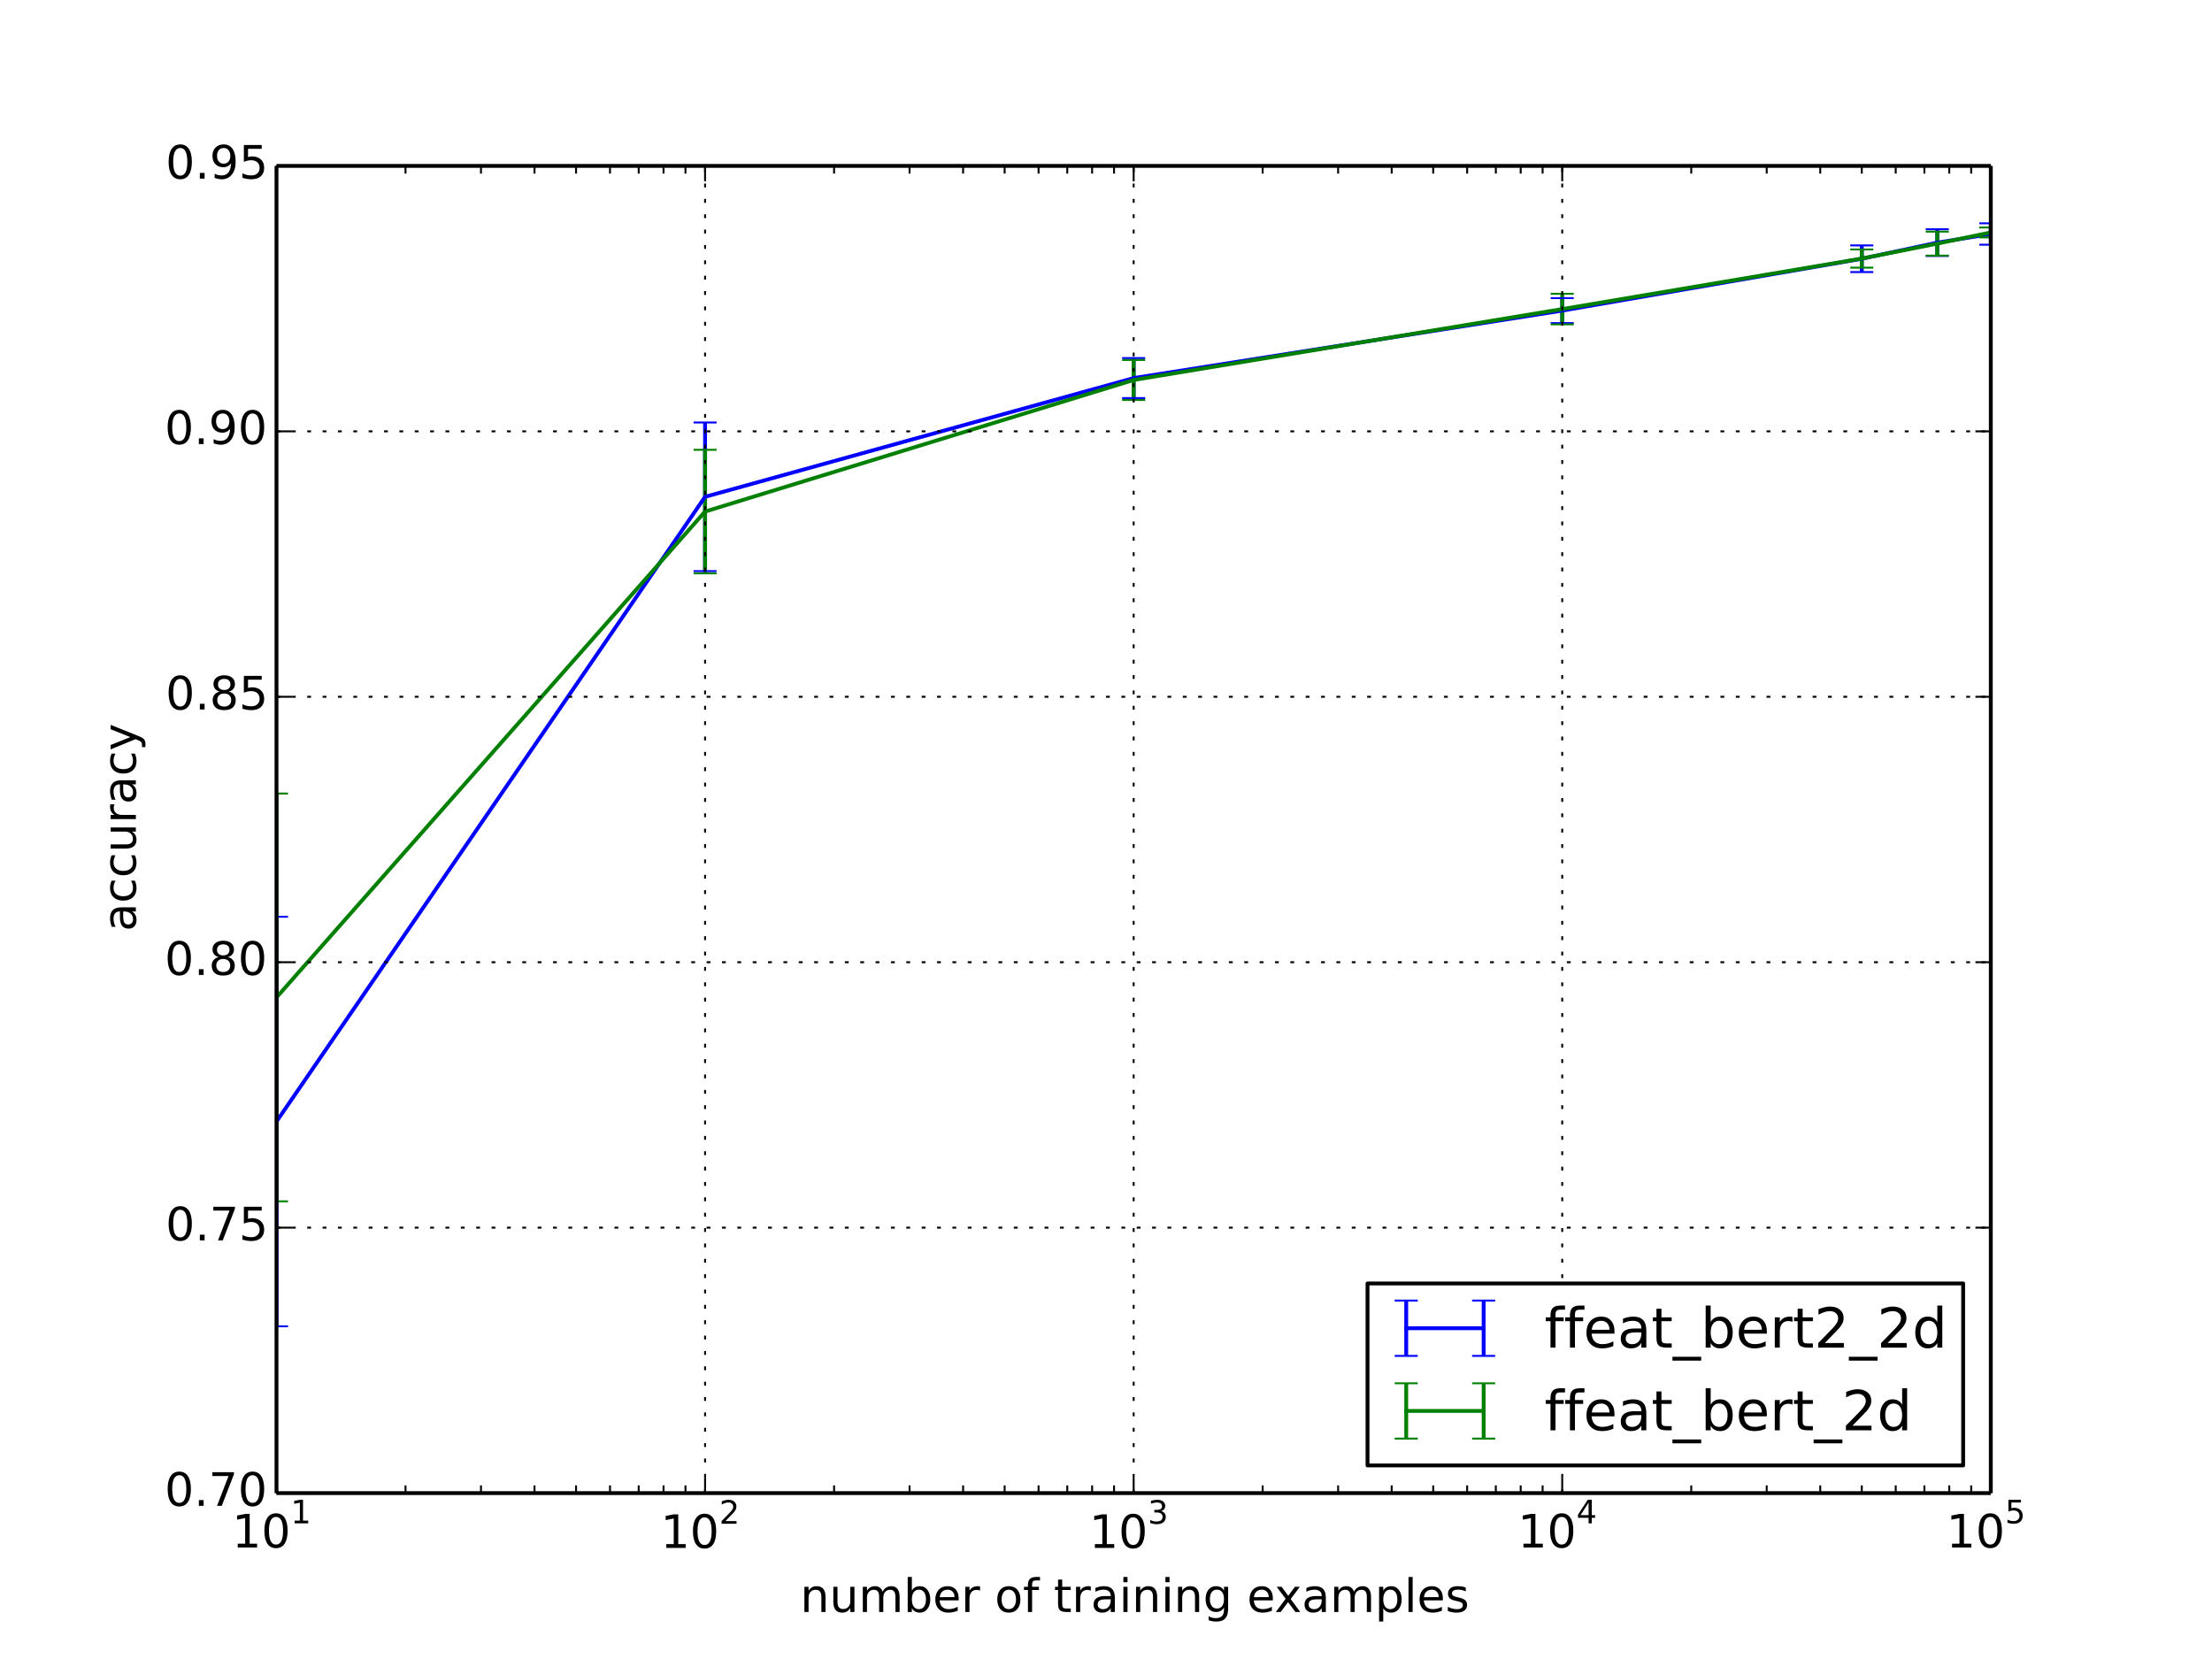 <?xml version="1.0" encoding="utf-8" standalone="no"?>
<!DOCTYPE svg PUBLIC "-//W3C//DTD SVG 1.1//EN"
  "http://www.w3.org/Graphics/SVG/1.1/DTD/svg11.dtd">
<!-- Created with matplotlib (http://matplotlib.org/) -->
<svg height="432pt" version="1.1" viewBox="0 0 576 432" width="576pt" xmlns="http://www.w3.org/2000/svg" xmlns:xlink="http://www.w3.org/1999/xlink">
 <defs>
  <style type="text/css">
*{stroke-linecap:butt;stroke-linejoin:round;}
  </style>
 </defs>
 <g id="figure_1">
  <g id="patch_1">
   <path d="
M0 432
L576 432
L576 0
L0 0
z
" style="fill:#ffffff;"/>
  </g>
  <g id="axes_1">
   <g id="patch_2">
    <path d="
M72 388.8
L518.4 388.8
L518.4 43.2
L72 43.2
z
" style="fill:#ffffff;"/>
   </g>
   <g id="LineCollection_1">
    <defs>
     <path d="
M72 -86.632
L72 -193.276" id="C0_0_c0f59ea61f"/>
     <path d="
M183.6 -283.281
L183.6 -321.988" id="C0_1_15c956162f"/>
     <path d="
M295.2 -328.346
L295.2 -338.756" id="C0_2_02b11dc93c"/>
     <path d="
M406.8 -347.866
L406.8 -354.369" id="C0_3_27cc71a977"/>
     <path d="
M484.805 -361.152
L484.805 -368.099" id="C0_4_c29617ed6f"/>
     <path d="
M504.457 -365.336
L504.457 -372.299" id="C0_5_4ce11a913c"/>
     <path d="
M518.4 -368.282
L518.4 -373.847" id="C0_6_22acf0fb6a"/>
    </defs>
    <g clip-path="url(#p7ff5b81e1d)">
     <use style="fill:none;stroke:#0000ff;" x="0.0" xlink:href="#C0_0_c0f59ea61f" y="432.0"/>
    </g>
    <g clip-path="url(#p7ff5b81e1d)">
     <use style="fill:none;stroke:#0000ff;" x="0.0" xlink:href="#C0_1_15c956162f" y="432.0"/>
    </g>
    <g clip-path="url(#p7ff5b81e1d)">
     <use style="fill:none;stroke:#0000ff;" x="0.0" xlink:href="#C0_2_02b11dc93c" y="432.0"/>
    </g>
    <g clip-path="url(#p7ff5b81e1d)">
     <use style="fill:none;stroke:#0000ff;" x="0.0" xlink:href="#C0_3_27cc71a977" y="432.0"/>
    </g>
    <g clip-path="url(#p7ff5b81e1d)">
     <use style="fill:none;stroke:#0000ff;" x="0.0" xlink:href="#C0_4_c29617ed6f" y="432.0"/>
    </g>
    <g clip-path="url(#p7ff5b81e1d)">
     <use style="fill:none;stroke:#0000ff;" x="0.0" xlink:href="#C0_5_4ce11a913c" y="432.0"/>
    </g>
    <g clip-path="url(#p7ff5b81e1d)">
     <use style="fill:none;stroke:#0000ff;" x="0.0" xlink:href="#C0_6_22acf0fb6a" y="432.0"/>
    </g>
   </g>
   <g id="LineCollection_2">
    <defs>
     <path d="
M72 -119.181
L72 -225.365" id="C1_0_164a192b43"/>
     <path d="
M183.6 -282.712
L183.6 -314.872" id="C1_1_6cf11bd70f"/>
     <path d="
M295.2 -327.845
L295.2 -338.266" id="C1_2_7f1bd195ed"/>
     <path d="
M406.8 -347.536
L406.8 -355.497" id="C1_3_e0acaeb65b"/>
     <path d="
M484.805 -362.307
L484.805 -367.04" id="C1_4_7cf555c352"/>
     <path d="
M504.457 -365.445
L504.457 -371.683" id="C1_5_03563dfd8b"/>
     <path d="
M518.4 -370.183
L518.4 -372.768" id="C1_6_22825366a3"/>
    </defs>
    <g clip-path="url(#p7ff5b81e1d)">
     <use style="fill:none;stroke:#008000;" x="0.0" xlink:href="#C1_0_164a192b43" y="432.0"/>
    </g>
    <g clip-path="url(#p7ff5b81e1d)">
     <use style="fill:none;stroke:#008000;" x="0.0" xlink:href="#C1_1_6cf11bd70f" y="432.0"/>
    </g>
    <g clip-path="url(#p7ff5b81e1d)">
     <use style="fill:none;stroke:#008000;" x="0.0" xlink:href="#C1_2_7f1bd195ed" y="432.0"/>
    </g>
    <g clip-path="url(#p7ff5b81e1d)">
     <use style="fill:none;stroke:#008000;" x="0.0" xlink:href="#C1_3_e0acaeb65b" y="432.0"/>
    </g>
    <g clip-path="url(#p7ff5b81e1d)">
     <use style="fill:none;stroke:#008000;" x="0.0" xlink:href="#C1_4_7cf555c352" y="432.0"/>
    </g>
    <g clip-path="url(#p7ff5b81e1d)">
     <use style="fill:none;stroke:#008000;" x="0.0" xlink:href="#C1_5_03563dfd8b" y="432.0"/>
    </g>
    <g clip-path="url(#p7ff5b81e1d)">
     <use style="fill:none;stroke:#008000;" x="0.0" xlink:href="#C1_6_22825366a3" y="432.0"/>
    </g>
   </g>
   <g id="line2d_1">
    <defs>
     <path d="
M3 1.83697e-16
L-3 -1.83697e-16" id="mdde457ef1d" style="stroke:#0000ff;stroke-width:0.5;"/>
    </defs>
    <g clip-path="url(#p7ff5b81e1d)">
     <use style="fill:#0000ff;stroke:#0000ff;stroke-width:0.5;" x="72.0" xlink:href="#mdde457ef1d" y="345.368"/>
     <use style="fill:#0000ff;stroke:#0000ff;stroke-width:0.5;" x="183.6" xlink:href="#mdde457ef1d" y="148.719"/>
     <use style="fill:#0000ff;stroke:#0000ff;stroke-width:0.5;" x="295.2" xlink:href="#mdde457ef1d" y="103.654"/>
     <use style="fill:#0000ff;stroke:#0000ff;stroke-width:0.5;" x="406.8" xlink:href="#mdde457ef1d" y="84.134"/>
     <use style="fill:#0000ff;stroke:#0000ff;stroke-width:0.5;" x="484.805" xlink:href="#mdde457ef1d" y="70.848"/>
     <use style="fill:#0000ff;stroke:#0000ff;stroke-width:0.5;" x="504.457" xlink:href="#mdde457ef1d" y="66.664"/>
     <use style="fill:#0000ff;stroke:#0000ff;stroke-width:0.5;" x="518.4" xlink:href="#mdde457ef1d" y="63.718"/>
    </g>
   </g>
   <g id="line2d_2">
    <g clip-path="url(#p7ff5b81e1d)">
     <use style="fill:#0000ff;stroke:#0000ff;stroke-width:0.5;" x="72.0" xlink:href="#mdde457ef1d" y="238.724"/>
     <use style="fill:#0000ff;stroke:#0000ff;stroke-width:0.5;" x="183.6" xlink:href="#mdde457ef1d" y="110.012"/>
     <use style="fill:#0000ff;stroke:#0000ff;stroke-width:0.5;" x="295.2" xlink:href="#mdde457ef1d" y="93.244"/>
     <use style="fill:#0000ff;stroke:#0000ff;stroke-width:0.5;" x="406.8" xlink:href="#mdde457ef1d" y="77.631"/>
     <use style="fill:#0000ff;stroke:#0000ff;stroke-width:0.5;" x="484.805" xlink:href="#mdde457ef1d" y="63.901"/>
     <use style="fill:#0000ff;stroke:#0000ff;stroke-width:0.5;" x="504.457" xlink:href="#mdde457ef1d" y="59.701"/>
     <use style="fill:#0000ff;stroke:#0000ff;stroke-width:0.5;" x="518.4" xlink:href="#mdde457ef1d" y="58.153"/>
    </g>
   </g>
   <g id="line2d_3">
    <path clip-path="url(#p7ff5b81e1d)" d="
M72 292.046
L183.6 129.366
L295.2 98.449
L406.8 80.882
L484.805 67.375
L504.457 63.182
L518.4 60.935" style="fill:none;stroke:#0000ff;stroke-linecap:square;"/>
   </g>
   <g id="line2d_4">
    <defs>
     <path d="
M3 1.83697e-16
L-3 -1.83697e-16" id="m1ef3793437" style="stroke:#008000;stroke-width:0.5;"/>
    </defs>
    <g clip-path="url(#p7ff5b81e1d)">
     <use style="fill:#008000;stroke:#008000;stroke-width:0.5;" x="72.0" xlink:href="#m1ef3793437" y="312.819"/>
     <use style="fill:#008000;stroke:#008000;stroke-width:0.5;" x="183.6" xlink:href="#m1ef3793437" y="149.288"/>
     <use style="fill:#008000;stroke:#008000;stroke-width:0.5;" x="295.2" xlink:href="#m1ef3793437" y="104.155"/>
     <use style="fill:#008000;stroke:#008000;stroke-width:0.5;" x="406.8" xlink:href="#m1ef3793437" y="84.464"/>
     <use style="fill:#008000;stroke:#008000;stroke-width:0.5;" x="484.805" xlink:href="#m1ef3793437" y="69.693"/>
     <use style="fill:#008000;stroke:#008000;stroke-width:0.5;" x="504.457" xlink:href="#m1ef3793437" y="66.555"/>
     <use style="fill:#008000;stroke:#008000;stroke-width:0.5;" x="518.4" xlink:href="#m1ef3793437" y="61.817"/>
    </g>
   </g>
   <g id="line2d_5">
    <g clip-path="url(#p7ff5b81e1d)">
     <use style="fill:#008000;stroke:#008000;stroke-width:0.5;" x="72.0" xlink:href="#m1ef3793437" y="206.635"/>
     <use style="fill:#008000;stroke:#008000;stroke-width:0.5;" x="183.6" xlink:href="#m1ef3793437" y="117.128"/>
     <use style="fill:#008000;stroke:#008000;stroke-width:0.5;" x="295.2" xlink:href="#m1ef3793437" y="93.734"/>
     <use style="fill:#008000;stroke:#008000;stroke-width:0.5;" x="406.8" xlink:href="#m1ef3793437" y="76.503"/>
     <use style="fill:#008000;stroke:#008000;stroke-width:0.5;" x="484.805" xlink:href="#m1ef3793437" y="64.96"/>
     <use style="fill:#008000;stroke:#008000;stroke-width:0.5;" x="504.457" xlink:href="#m1ef3793437" y="60.317"/>
     <use style="fill:#008000;stroke:#008000;stroke-width:0.5;" x="518.4" xlink:href="#m1ef3793437" y="59.232"/>
    </g>
   </g>
   <g id="line2d_6">
    <path clip-path="url(#p7ff5b81e1d)" d="
M72 259.727
L183.6 133.208
L295.2 98.945
L406.8 80.484
L484.805 67.326
L504.457 63.436
L518.4 60.525" style="fill:none;stroke:#008000;stroke-linecap:square;"/>
   </g>
   <g id="matplotlib.axis_1">
    <g id="xtick_1">
     <g id="line2d_7">
      <path clip-path="url(#p7ff5b81e1d)" d="
M72 388.8
L72 43.2" style="fill:none;stroke:#000000;stroke-dasharray:1,3;stroke-dashoffset:0.0;stroke-width:0.5;"/>
     </g>
     <g id="line2d_8">
      <defs>
       <path d="
M0 0
L0 -4" id="m93b0483c22" style="stroke:#000000;stroke-width:0.5;"/>
      </defs>
      <g>
       <use style="stroke:#000000;stroke-width:0.5;" x="72.0" xlink:href="#m93b0483c22" y="388.8"/>
      </g>
     </g>
     <g id="line2d_9">
      <defs>
       <path d="
M0 0
L0 4" id="m741efc42ff" style="stroke:#000000;stroke-width:0.5;"/>
      </defs>
      <g>
       <use style="stroke:#000000;stroke-width:0.5;" x="72.0" xlink:href="#m741efc42ff" y="43.2"/>
      </g>
     </g>
     <g id="text_1">
      <!-- $\mathdefault{10^{1}}$ -->
      <defs>
       <path d="
M31.781 66.406
Q24.172 66.406 20.328 58.906
Q16.5 51.422 16.5 36.375
Q16.5 21.391 20.328 13.891
Q24.172 6.391 31.781 6.391
Q39.453 6.391 43.281 13.891
Q47.125 21.391 47.125 36.375
Q47.125 51.422 43.281 58.906
Q39.453 66.406 31.781 66.406
M31.781 74.219
Q44.047 74.219 50.516 64.516
Q56.984 54.828 56.984 36.375
Q56.984 17.969 50.516 8.266
Q44.047 -1.422 31.781 -1.422
Q19.531 -1.422 13.062 8.266
Q6.594 17.969 6.594 36.375
Q6.594 54.828 13.062 64.516
Q19.531 74.219 31.781 74.219" id="BitstreamVeraSans-Roman-30"/>
       <path d="
M12.406 8.297
L28.516 8.297
L28.516 63.922
L10.984 60.406
L10.984 69.391
L28.422 72.906
L38.281 72.906
L38.281 8.297
L54.391 8.297
L54.391 0
L12.406 0
z
" id="BitstreamVeraSans-Roman-31"/>
      </defs>
      <g transform="translate(60.42 403.024)scale(0.12 -0.12)">
       <use transform="translate(0.0 0.466)" xlink:href="#BitstreamVeraSans-Roman-31"/>
       <use transform="translate(63.623 0.466)" xlink:href="#BitstreamVeraSans-Roman-30"/>
       <use transform="translate(127.246 52.966)scale(0.7)" xlink:href="#BitstreamVeraSans-Roman-31"/>
      </g>
     </g>
    </g>
    <g id="xtick_2">
     <g id="line2d_10">
      <path clip-path="url(#p7ff5b81e1d)" d="
M183.6 388.8
L183.6 43.2" style="fill:none;stroke:#000000;stroke-dasharray:1,3;stroke-dashoffset:0.0;stroke-width:0.5;"/>
     </g>
     <g id="line2d_11">
      <g>
       <use style="stroke:#000000;stroke-width:0.5;" x="183.6" xlink:href="#m93b0483c22" y="388.8"/>
      </g>
     </g>
     <g id="line2d_12">
      <g>
       <use style="stroke:#000000;stroke-width:0.5;" x="183.6" xlink:href="#m741efc42ff" y="43.2"/>
      </g>
     </g>
     <g id="text_2">
      <!-- $\mathdefault{10^{2}}$ -->
      <defs>
       <path d="
M19.188 8.297
L53.609 8.297
L53.609 0
L7.328 0
L7.328 8.297
Q12.938 14.109 22.625 23.891
Q32.328 33.688 34.812 36.531
Q39.547 41.844 41.422 45.531
Q43.312 49.219 43.312 52.781
Q43.312 58.594 39.234 62.25
Q35.156 65.922 28.609 65.922
Q23.969 65.922 18.812 64.312
Q13.672 62.703 7.812 59.422
L7.812 69.391
Q13.766 71.781 18.938 73
Q24.125 74.219 28.422 74.219
Q39.75 74.219 46.484 68.547
Q53.219 62.891 53.219 53.422
Q53.219 48.922 51.531 44.891
Q49.859 40.875 45.406 35.406
Q44.188 33.984 37.641 27.219
Q31.109 20.453 19.188 8.297" id="BitstreamVeraSans-Roman-32"/>
      </defs>
      <g transform="translate(172.02 403.144)scale(0.12 -0.12)">
       <use transform="translate(0.0 0.547)" xlink:href="#BitstreamVeraSans-Roman-31"/>
       <use transform="translate(63.623 0.547)" xlink:href="#BitstreamVeraSans-Roman-30"/>
       <use transform="translate(127.246 53.047)scale(0.7)" xlink:href="#BitstreamVeraSans-Roman-32"/>
      </g>
     </g>
    </g>
    <g id="xtick_3">
     <g id="line2d_13">
      <path clip-path="url(#p7ff5b81e1d)" d="
M295.2 388.8
L295.2 43.2" style="fill:none;stroke:#000000;stroke-dasharray:1,3;stroke-dashoffset:0.0;stroke-width:0.5;"/>
     </g>
     <g id="line2d_14">
      <g>
       <use style="stroke:#000000;stroke-width:0.5;" x="295.2" xlink:href="#m93b0483c22" y="388.8"/>
      </g>
     </g>
     <g id="line2d_15">
      <g>
       <use style="stroke:#000000;stroke-width:0.5;" x="295.2" xlink:href="#m741efc42ff" y="43.2"/>
      </g>
     </g>
     <g id="text_3">
      <!-- $\mathdefault{10^{3}}$ -->
      <defs>
       <path d="
M40.578 39.312
Q47.656 37.797 51.625 33
Q55.609 28.219 55.609 21.188
Q55.609 10.406 48.188 4.484
Q40.766 -1.422 27.094 -1.422
Q22.516 -1.422 17.656 -0.516
Q12.797 0.391 7.625 2.203
L7.625 11.719
Q11.719 9.328 16.594 8.109
Q21.484 6.891 26.812 6.891
Q36.078 6.891 40.938 10.547
Q45.797 14.203 45.797 21.188
Q45.797 27.641 41.281 31.266
Q36.766 34.906 28.719 34.906
L20.219 34.906
L20.219 43.016
L29.109 43.016
Q36.375 43.016 40.234 45.922
Q44.094 48.828 44.094 54.297
Q44.094 59.906 40.109 62.906
Q36.141 65.922 28.719 65.922
Q24.656 65.922 20.016 65.031
Q15.375 64.156 9.812 62.312
L9.812 71.094
Q15.438 72.656 20.344 73.438
Q25.25 74.219 29.594 74.219
Q40.828 74.219 47.359 69.109
Q53.906 64.016 53.906 55.328
Q53.906 49.266 50.438 45.094
Q46.969 40.922 40.578 39.312" id="BitstreamVeraSans-Roman-33"/>
      </defs>
      <g transform="translate(283.62 403.144)scale(0.12 -0.12)">
       <use transform="translate(0.0 0.547)" xlink:href="#BitstreamVeraSans-Roman-31"/>
       <use transform="translate(63.623 0.547)" xlink:href="#BitstreamVeraSans-Roman-30"/>
       <use transform="translate(127.246 53.047)scale(0.7)" xlink:href="#BitstreamVeraSans-Roman-33"/>
      </g>
     </g>
    </g>
    <g id="xtick_4">
     <g id="line2d_16">
      <path clip-path="url(#p7ff5b81e1d)" d="
M406.8 388.8
L406.8 43.2" style="fill:none;stroke:#000000;stroke-dasharray:1,3;stroke-dashoffset:0.0;stroke-width:0.5;"/>
     </g>
     <g id="line2d_17">
      <g>
       <use style="stroke:#000000;stroke-width:0.5;" x="406.8" xlink:href="#m93b0483c22" y="388.8"/>
      </g>
     </g>
     <g id="line2d_18">
      <g>
       <use style="stroke:#000000;stroke-width:0.5;" x="406.8" xlink:href="#m741efc42ff" y="43.2"/>
      </g>
     </g>
     <g id="text_4">
      <!-- $\mathdefault{10^{4}}$ -->
      <defs>
       <path d="
M37.797 64.312
L12.891 25.391
L37.797 25.391
z

M35.203 72.906
L47.609 72.906
L47.609 25.391
L58.016 25.391
L58.016 17.188
L47.609 17.188
L47.609 0
L37.797 0
L37.797 17.188
L4.891 17.188
L4.891 26.703
z
" id="BitstreamVeraSans-Roman-34"/>
      </defs>
      <g transform="translate(395.22 403.024)scale(0.12 -0.12)">
       <use transform="translate(0.0 0.466)" xlink:href="#BitstreamVeraSans-Roman-31"/>
       <use transform="translate(63.623 0.466)" xlink:href="#BitstreamVeraSans-Roman-30"/>
       <use transform="translate(127.246 52.966)scale(0.7)" xlink:href="#BitstreamVeraSans-Roman-34"/>
      </g>
     </g>
    </g>
    <g id="xtick_5">
     <g id="line2d_19">
      <path clip-path="url(#p7ff5b81e1d)" d="
M518.4 388.8
L518.4 43.2" style="fill:none;stroke:#000000;stroke-dasharray:1,3;stroke-dashoffset:0.0;stroke-width:0.5;"/>
     </g>
     <g id="line2d_20">
      <g>
       <use style="stroke:#000000;stroke-width:0.5;" x="518.4" xlink:href="#m93b0483c22" y="388.8"/>
      </g>
     </g>
     <g id="line2d_21">
      <g>
       <use style="stroke:#000000;stroke-width:0.5;" x="518.4" xlink:href="#m741efc42ff" y="43.2"/>
      </g>
     </g>
     <g id="text_5">
      <!-- $\mathdefault{10^{5}}$ -->
      <defs>
       <path d="
M10.797 72.906
L49.516 72.906
L49.516 64.594
L19.828 64.594
L19.828 46.734
Q21.969 47.469 24.109 47.828
Q26.266 48.188 28.422 48.188
Q40.625 48.188 47.75 41.5
Q54.891 34.812 54.891 23.391
Q54.891 11.625 47.562 5.094
Q40.234 -1.422 26.906 -1.422
Q22.312 -1.422 17.547 -0.641
Q12.797 0.141 7.719 1.703
L7.719 11.625
Q12.109 9.234 16.797 8.062
Q21.484 6.891 26.703 6.891
Q35.156 6.891 40.078 11.328
Q45.016 15.766 45.016 23.391
Q45.016 31 40.078 35.438
Q35.156 39.891 26.703 39.891
Q22.75 39.891 18.812 39.016
Q14.891 38.141 10.797 36.281
z
" id="BitstreamVeraSans-Roman-35"/>
      </defs>
      <g transform="translate(506.82 403.024)scale(0.12 -0.12)">
       <use transform="translate(0.0 0.466)" xlink:href="#BitstreamVeraSans-Roman-31"/>
       <use transform="translate(63.623 0.466)" xlink:href="#BitstreamVeraSans-Roman-30"/>
       <use transform="translate(127.246 52.966)scale(0.7)" xlink:href="#BitstreamVeraSans-Roman-35"/>
      </g>
     </g>
    </g>
    <g id="xtick_6">
     <g id="line2d_22">
      <defs>
       <path d="
M0 0
L0 -2" id="m177f7580d0" style="stroke:#000000;stroke-width:0.5;"/>
      </defs>
      <g>
       <use style="stroke:#000000;stroke-width:0.5;" x="105.595" xlink:href="#m177f7580d0" y="388.8"/>
      </g>
     </g>
     <g id="line2d_23">
      <defs>
       <path d="
M0 0
L0 2" id="m5284c7e2a0" style="stroke:#000000;stroke-width:0.5;"/>
      </defs>
      <g>
       <use style="stroke:#000000;stroke-width:0.5;" x="105.595" xlink:href="#m5284c7e2a0" y="43.2"/>
      </g>
     </g>
    </g>
    <g id="xtick_7">
     <g id="line2d_24">
      <g>
       <use style="stroke:#000000;stroke-width:0.5;" x="125.247" xlink:href="#m177f7580d0" y="388.8"/>
      </g>
     </g>
     <g id="line2d_25">
      <g>
       <use style="stroke:#000000;stroke-width:0.5;" x="125.247" xlink:href="#m5284c7e2a0" y="43.2"/>
      </g>
     </g>
    </g>
    <g id="xtick_8">
     <g id="line2d_26">
      <g>
       <use style="stroke:#000000;stroke-width:0.5;" x="139.19" xlink:href="#m177f7580d0" y="388.8"/>
      </g>
     </g>
     <g id="line2d_27">
      <g>
       <use style="stroke:#000000;stroke-width:0.5;" x="139.19" xlink:href="#m5284c7e2a0" y="43.2"/>
      </g>
     </g>
    </g>
    <g id="xtick_9">
     <g id="line2d_28">
      <g>
       <use style="stroke:#000000;stroke-width:0.5;" x="150.005" xlink:href="#m177f7580d0" y="388.8"/>
      </g>
     </g>
     <g id="line2d_29">
      <g>
       <use style="stroke:#000000;stroke-width:0.5;" x="150.005" xlink:href="#m5284c7e2a0" y="43.2"/>
      </g>
     </g>
    </g>
    <g id="xtick_10">
     <g id="line2d_30">
      <g>
       <use style="stroke:#000000;stroke-width:0.5;" x="158.842" xlink:href="#m177f7580d0" y="388.8"/>
      </g>
     </g>
     <g id="line2d_31">
      <g>
       <use style="stroke:#000000;stroke-width:0.5;" x="158.842" xlink:href="#m5284c7e2a0" y="43.2"/>
      </g>
     </g>
    </g>
    <g id="xtick_11">
     <g id="line2d_32">
      <g>
       <use style="stroke:#000000;stroke-width:0.5;" x="166.313" xlink:href="#m177f7580d0" y="388.8"/>
      </g>
     </g>
     <g id="line2d_33">
      <g>
       <use style="stroke:#000000;stroke-width:0.5;" x="166.313" xlink:href="#m5284c7e2a0" y="43.2"/>
      </g>
     </g>
    </g>
    <g id="xtick_12">
     <g id="line2d_34">
      <g>
       <use style="stroke:#000000;stroke-width:0.5;" x="172.785" xlink:href="#m177f7580d0" y="388.8"/>
      </g>
     </g>
     <g id="line2d_35">
      <g>
       <use style="stroke:#000000;stroke-width:0.5;" x="172.785" xlink:href="#m5284c7e2a0" y="43.2"/>
      </g>
     </g>
    </g>
    <g id="xtick_13">
     <g id="line2d_36">
      <g>
       <use style="stroke:#000000;stroke-width:0.5;" x="178.493" xlink:href="#m177f7580d0" y="388.8"/>
      </g>
     </g>
     <g id="line2d_37">
      <g>
       <use style="stroke:#000000;stroke-width:0.5;" x="178.493" xlink:href="#m5284c7e2a0" y="43.2"/>
      </g>
     </g>
    </g>
    <g id="xtick_14">
     <g id="line2d_38">
      <g>
       <use style="stroke:#000000;stroke-width:0.5;" x="217.195" xlink:href="#m177f7580d0" y="388.8"/>
      </g>
     </g>
     <g id="line2d_39">
      <g>
       <use style="stroke:#000000;stroke-width:0.5;" x="217.195" xlink:href="#m5284c7e2a0" y="43.2"/>
      </g>
     </g>
    </g>
    <g id="xtick_15">
     <g id="line2d_40">
      <g>
       <use style="stroke:#000000;stroke-width:0.5;" x="236.847" xlink:href="#m177f7580d0" y="388.8"/>
      </g>
     </g>
     <g id="line2d_41">
      <g>
       <use style="stroke:#000000;stroke-width:0.5;" x="236.847" xlink:href="#m5284c7e2a0" y="43.2"/>
      </g>
     </g>
    </g>
    <g id="xtick_16">
     <g id="line2d_42">
      <g>
       <use style="stroke:#000000;stroke-width:0.5;" x="250.79" xlink:href="#m177f7580d0" y="388.8"/>
      </g>
     </g>
     <g id="line2d_43">
      <g>
       <use style="stroke:#000000;stroke-width:0.5;" x="250.79" xlink:href="#m5284c7e2a0" y="43.2"/>
      </g>
     </g>
    </g>
    <g id="xtick_17">
     <g id="line2d_44">
      <g>
       <use style="stroke:#000000;stroke-width:0.5;" x="261.605" xlink:href="#m177f7580d0" y="388.8"/>
      </g>
     </g>
     <g id="line2d_45">
      <g>
       <use style="stroke:#000000;stroke-width:0.5;" x="261.605" xlink:href="#m5284c7e2a0" y="43.2"/>
      </g>
     </g>
    </g>
    <g id="xtick_18">
     <g id="line2d_46">
      <g>
       <use style="stroke:#000000;stroke-width:0.5;" x="270.442" xlink:href="#m177f7580d0" y="388.8"/>
      </g>
     </g>
     <g id="line2d_47">
      <g>
       <use style="stroke:#000000;stroke-width:0.5;" x="270.442" xlink:href="#m5284c7e2a0" y="43.2"/>
      </g>
     </g>
    </g>
    <g id="xtick_19">
     <g id="line2d_48">
      <g>
       <use style="stroke:#000000;stroke-width:0.5;" x="277.913" xlink:href="#m177f7580d0" y="388.8"/>
      </g>
     </g>
     <g id="line2d_49">
      <g>
       <use style="stroke:#000000;stroke-width:0.5;" x="277.913" xlink:href="#m5284c7e2a0" y="43.2"/>
      </g>
     </g>
    </g>
    <g id="xtick_20">
     <g id="line2d_50">
      <g>
       <use style="stroke:#000000;stroke-width:0.5;" x="284.385" xlink:href="#m177f7580d0" y="388.8"/>
      </g>
     </g>
     <g id="line2d_51">
      <g>
       <use style="stroke:#000000;stroke-width:0.5;" x="284.385" xlink:href="#m5284c7e2a0" y="43.2"/>
      </g>
     </g>
    </g>
    <g id="xtick_21">
     <g id="line2d_52">
      <g>
       <use style="stroke:#000000;stroke-width:0.5;" x="290.093" xlink:href="#m177f7580d0" y="388.8"/>
      </g>
     </g>
     <g id="line2d_53">
      <g>
       <use style="stroke:#000000;stroke-width:0.5;" x="290.093" xlink:href="#m5284c7e2a0" y="43.2"/>
      </g>
     </g>
    </g>
    <g id="xtick_22">
     <g id="line2d_54">
      <g>
       <use style="stroke:#000000;stroke-width:0.5;" x="328.795" xlink:href="#m177f7580d0" y="388.8"/>
      </g>
     </g>
     <g id="line2d_55">
      <g>
       <use style="stroke:#000000;stroke-width:0.5;" x="328.795" xlink:href="#m5284c7e2a0" y="43.2"/>
      </g>
     </g>
    </g>
    <g id="xtick_23">
     <g id="line2d_56">
      <g>
       <use style="stroke:#000000;stroke-width:0.5;" x="348.447" xlink:href="#m177f7580d0" y="388.8"/>
      </g>
     </g>
     <g id="line2d_57">
      <g>
       <use style="stroke:#000000;stroke-width:0.5;" x="348.447" xlink:href="#m5284c7e2a0" y="43.2"/>
      </g>
     </g>
    </g>
    <g id="xtick_24">
     <g id="line2d_58">
      <g>
       <use style="stroke:#000000;stroke-width:0.5;" x="362.39" xlink:href="#m177f7580d0" y="388.8"/>
      </g>
     </g>
     <g id="line2d_59">
      <g>
       <use style="stroke:#000000;stroke-width:0.5;" x="362.39" xlink:href="#m5284c7e2a0" y="43.2"/>
      </g>
     </g>
    </g>
    <g id="xtick_25">
     <g id="line2d_60">
      <g>
       <use style="stroke:#000000;stroke-width:0.5;" x="373.205" xlink:href="#m177f7580d0" y="388.8"/>
      </g>
     </g>
     <g id="line2d_61">
      <g>
       <use style="stroke:#000000;stroke-width:0.5;" x="373.205" xlink:href="#m5284c7e2a0" y="43.2"/>
      </g>
     </g>
    </g>
    <g id="xtick_26">
     <g id="line2d_62">
      <g>
       <use style="stroke:#000000;stroke-width:0.5;" x="382.042" xlink:href="#m177f7580d0" y="388.8"/>
      </g>
     </g>
     <g id="line2d_63">
      <g>
       <use style="stroke:#000000;stroke-width:0.5;" x="382.042" xlink:href="#m5284c7e2a0" y="43.2"/>
      </g>
     </g>
    </g>
    <g id="xtick_27">
     <g id="line2d_64">
      <g>
       <use style="stroke:#000000;stroke-width:0.5;" x="389.513" xlink:href="#m177f7580d0" y="388.8"/>
      </g>
     </g>
     <g id="line2d_65">
      <g>
       <use style="stroke:#000000;stroke-width:0.5;" x="389.513" xlink:href="#m5284c7e2a0" y="43.2"/>
      </g>
     </g>
    </g>
    <g id="xtick_28">
     <g id="line2d_66">
      <g>
       <use style="stroke:#000000;stroke-width:0.5;" x="395.985" xlink:href="#m177f7580d0" y="388.8"/>
      </g>
     </g>
     <g id="line2d_67">
      <g>
       <use style="stroke:#000000;stroke-width:0.5;" x="395.985" xlink:href="#m5284c7e2a0" y="43.2"/>
      </g>
     </g>
    </g>
    <g id="xtick_29">
     <g id="line2d_68">
      <g>
       <use style="stroke:#000000;stroke-width:0.5;" x="401.693" xlink:href="#m177f7580d0" y="388.8"/>
      </g>
     </g>
     <g id="line2d_69">
      <g>
       <use style="stroke:#000000;stroke-width:0.5;" x="401.693" xlink:href="#m5284c7e2a0" y="43.2"/>
      </g>
     </g>
    </g>
    <g id="xtick_30">
     <g id="line2d_70">
      <g>
       <use style="stroke:#000000;stroke-width:0.5;" x="440.395" xlink:href="#m177f7580d0" y="388.8"/>
      </g>
     </g>
     <g id="line2d_71">
      <g>
       <use style="stroke:#000000;stroke-width:0.5;" x="440.395" xlink:href="#m5284c7e2a0" y="43.2"/>
      </g>
     </g>
    </g>
    <g id="xtick_31">
     <g id="line2d_72">
      <g>
       <use style="stroke:#000000;stroke-width:0.5;" x="460.047" xlink:href="#m177f7580d0" y="388.8"/>
      </g>
     </g>
     <g id="line2d_73">
      <g>
       <use style="stroke:#000000;stroke-width:0.5;" x="460.047" xlink:href="#m5284c7e2a0" y="43.2"/>
      </g>
     </g>
    </g>
    <g id="xtick_32">
     <g id="line2d_74">
      <g>
       <use style="stroke:#000000;stroke-width:0.5;" x="473.99" xlink:href="#m177f7580d0" y="388.8"/>
      </g>
     </g>
     <g id="line2d_75">
      <g>
       <use style="stroke:#000000;stroke-width:0.5;" x="473.99" xlink:href="#m5284c7e2a0" y="43.2"/>
      </g>
     </g>
    </g>
    <g id="xtick_33">
     <g id="line2d_76">
      <g>
       <use style="stroke:#000000;stroke-width:0.5;" x="484.805" xlink:href="#m177f7580d0" y="388.8"/>
      </g>
     </g>
     <g id="line2d_77">
      <g>
       <use style="stroke:#000000;stroke-width:0.5;" x="484.805" xlink:href="#m5284c7e2a0" y="43.2"/>
      </g>
     </g>
    </g>
    <g id="xtick_34">
     <g id="line2d_78">
      <g>
       <use style="stroke:#000000;stroke-width:0.5;" x="493.642" xlink:href="#m177f7580d0" y="388.8"/>
      </g>
     </g>
     <g id="line2d_79">
      <g>
       <use style="stroke:#000000;stroke-width:0.5;" x="493.642" xlink:href="#m5284c7e2a0" y="43.2"/>
      </g>
     </g>
    </g>
    <g id="xtick_35">
     <g id="line2d_80">
      <g>
       <use style="stroke:#000000;stroke-width:0.5;" x="501.113" xlink:href="#m177f7580d0" y="388.8"/>
      </g>
     </g>
     <g id="line2d_81">
      <g>
       <use style="stroke:#000000;stroke-width:0.5;" x="501.113" xlink:href="#m5284c7e2a0" y="43.2"/>
      </g>
     </g>
    </g>
    <g id="xtick_36">
     <g id="line2d_82">
      <g>
       <use style="stroke:#000000;stroke-width:0.5;" x="507.585" xlink:href="#m177f7580d0" y="388.8"/>
      </g>
     </g>
     <g id="line2d_83">
      <g>
       <use style="stroke:#000000;stroke-width:0.5;" x="507.585" xlink:href="#m5284c7e2a0" y="43.2"/>
      </g>
     </g>
    </g>
    <g id="xtick_37">
     <g id="line2d_84">
      <g>
       <use style="stroke:#000000;stroke-width:0.5;" x="513.293" xlink:href="#m177f7580d0" y="388.8"/>
      </g>
     </g>
     <g id="line2d_85">
      <g>
       <use style="stroke:#000000;stroke-width:0.5;" x="513.293" xlink:href="#m5284c7e2a0" y="43.2"/>
      </g>
     </g>
    </g>
    <g id="text_6">
     <!-- number of training examples -->
     <defs>
      <path id="BitstreamVeraSans-Roman-20"/>
      <path d="
M37.109 75.984
L37.109 68.5
L28.516 68.5
Q23.688 68.5 21.797 66.547
Q19.922 64.594 19.922 59.516
L19.922 54.688
L34.719 54.688
L34.719 47.703
L19.922 47.703
L19.922 0
L10.891 0
L10.891 47.703
L2.297 47.703
L2.297 54.688
L10.891 54.688
L10.891 58.5
Q10.891 67.625 15.141 71.797
Q19.391 75.984 28.609 75.984
z
" id="BitstreamVeraSans-Roman-66"/>
      <path d="
M54.891 33.016
L54.891 0
L45.906 0
L45.906 32.719
Q45.906 40.484 42.875 44.328
Q39.844 48.188 33.797 48.188
Q26.516 48.188 22.312 43.547
Q18.109 38.922 18.109 30.906
L18.109 0
L9.078 0
L9.078 54.688
L18.109 54.688
L18.109 46.188
Q21.344 51.125 25.703 53.562
Q30.078 56 35.797 56
Q45.219 56 50.047 50.172
Q54.891 44.344 54.891 33.016" id="BitstreamVeraSans-Roman-6e"/>
      <path d="
M52 44.188
Q55.375 50.25 60.062 53.125
Q64.75 56 71.094 56
Q79.641 56 84.281 50.016
Q88.922 44.047 88.922 33.016
L88.922 0
L79.891 0
L79.891 32.719
Q79.891 40.578 77.094 44.375
Q74.312 48.188 68.609 48.188
Q61.625 48.188 57.562 43.547
Q53.516 38.922 53.516 30.906
L53.516 0
L44.484 0
L44.484 32.719
Q44.484 40.625 41.703 44.406
Q38.922 48.188 33.109 48.188
Q26.219 48.188 22.156 43.531
Q18.109 38.875 18.109 30.906
L18.109 0
L9.078 0
L9.078 54.688
L18.109 54.688
L18.109 46.188
Q21.188 51.219 25.484 53.609
Q29.781 56 35.688 56
Q41.656 56 45.828 52.969
Q50 49.953 52 44.188" id="BitstreamVeraSans-Roman-6d"/>
      <path d="
M30.609 48.391
Q23.391 48.391 19.188 42.75
Q14.984 37.109 14.984 27.297
Q14.984 17.484 19.156 11.844
Q23.344 6.203 30.609 6.203
Q37.797 6.203 41.984 11.859
Q46.188 17.531 46.188 27.297
Q46.188 37.016 41.984 42.703
Q37.797 48.391 30.609 48.391
M30.609 56
Q42.328 56 49.016 48.375
Q55.719 40.766 55.719 27.297
Q55.719 13.875 49.016 6.219
Q42.328 -1.422 30.609 -1.422
Q18.844 -1.422 12.172 6.219
Q5.516 13.875 5.516 27.297
Q5.516 40.766 12.172 48.375
Q18.844 56 30.609 56" id="BitstreamVeraSans-Roman-6f"/>
      <path d="
M9.422 75.984
L18.406 75.984
L18.406 0
L9.422 0
z
" id="BitstreamVeraSans-Roman-6c"/>
      <path d="
M44.281 53.078
L44.281 44.578
Q40.484 46.531 36.375 47.5
Q32.281 48.484 27.875 48.484
Q21.188 48.484 17.844 46.438
Q14.5 44.391 14.5 40.281
Q14.5 37.156 16.891 35.375
Q19.281 33.594 26.516 31.984
L29.594 31.297
Q39.156 29.25 43.188 25.516
Q47.219 21.781 47.219 15.094
Q47.219 7.469 41.188 3.016
Q35.156 -1.422 24.609 -1.422
Q20.219 -1.422 15.453 -0.562
Q10.688 0.297 5.422 2
L5.422 11.281
Q10.406 8.688 15.234 7.391
Q20.062 6.109 24.812 6.109
Q31.156 6.109 34.562 8.281
Q37.984 10.453 37.984 14.406
Q37.984 18.062 35.516 20.016
Q33.062 21.969 24.703 23.781
L21.578 24.516
Q13.234 26.266 9.516 29.906
Q5.812 33.547 5.812 39.891
Q5.812 47.609 11.281 51.797
Q16.75 56 26.812 56
Q31.781 56 36.172 55.266
Q40.578 54.547 44.281 53.078" id="BitstreamVeraSans-Roman-73"/>
      <path d="
M34.281 27.484
Q23.391 27.484 19.188 25
Q14.984 22.516 14.984 16.5
Q14.984 11.719 18.141 8.906
Q21.297 6.109 26.703 6.109
Q34.188 6.109 38.703 11.406
Q43.219 16.703 43.219 25.484
L43.219 27.484
z

M52.203 31.203
L52.203 0
L43.219 0
L43.219 8.297
Q40.141 3.328 35.547 0.953
Q30.953 -1.422 24.312 -1.422
Q15.922 -1.422 10.953 3.297
Q6 8.016 6 15.922
Q6 25.141 12.172 29.828
Q18.359 34.516 30.609 34.516
L43.219 34.516
L43.219 35.406
Q43.219 41.609 39.141 45
Q35.062 48.391 27.688 48.391
Q23 48.391 18.547 47.266
Q14.109 46.141 10.016 43.891
L10.016 52.203
Q14.938 54.109 19.578 55.047
Q24.219 56 28.609 56
Q40.484 56 46.344 49.844
Q52.203 43.703 52.203 31.203" id="BitstreamVeraSans-Roman-61"/>
      <path d="
M9.422 54.688
L18.406 54.688
L18.406 0
L9.422 0
z

M9.422 75.984
L18.406 75.984
L18.406 64.594
L9.422 64.594
z
" id="BitstreamVeraSans-Roman-69"/>
      <path d="
M54.891 54.688
L35.109 28.078
L55.906 0
L45.312 0
L29.391 21.484
L13.484 0
L2.875 0
L24.125 28.609
L4.688 54.688
L15.281 54.688
L29.781 35.203
L44.281 54.688
z
" id="BitstreamVeraSans-Roman-78"/>
      <path d="
M56.203 29.594
L56.203 25.203
L14.891 25.203
Q15.484 15.922 20.484 11.062
Q25.484 6.203 34.422 6.203
Q39.594 6.203 44.453 7.469
Q49.312 8.734 54.109 11.281
L54.109 2.781
Q49.266 0.734 44.188 -0.344
Q39.109 -1.422 33.891 -1.422
Q20.797 -1.422 13.156 6.188
Q5.516 13.812 5.516 26.812
Q5.516 40.234 12.766 48.109
Q20.016 56 32.328 56
Q43.359 56 49.781 48.891
Q56.203 41.797 56.203 29.594
M47.219 32.234
Q47.125 39.594 43.094 43.984
Q39.062 48.391 32.422 48.391
Q24.906 48.391 20.391 44.141
Q15.875 39.891 15.188 32.172
z
" id="BitstreamVeraSans-Roman-65"/>
      <path d="
M18.312 70.219
L18.312 54.688
L36.812 54.688
L36.812 47.703
L18.312 47.703
L18.312 18.016
Q18.312 11.328 20.141 9.422
Q21.969 7.516 27.594 7.516
L36.812 7.516
L36.812 0
L27.594 0
Q17.188 0 13.234 3.875
Q9.281 7.766 9.281 18.016
L9.281 47.703
L2.688 47.703
L2.688 54.688
L9.281 54.688
L9.281 70.219
z
" id="BitstreamVeraSans-Roman-74"/>
      <path d="
M8.5 21.578
L8.5 54.688
L17.484 54.688
L17.484 21.922
Q17.484 14.156 20.5 10.266
Q23.531 6.391 29.594 6.391
Q36.859 6.391 41.078 11.031
Q45.312 15.672 45.312 23.688
L45.312 54.688
L54.297 54.688
L54.297 0
L45.312 0
L45.312 8.406
Q42.047 3.422 37.719 1
Q33.406 -1.422 27.688 -1.422
Q18.266 -1.422 13.375 4.438
Q8.5 10.297 8.5 21.578" id="BitstreamVeraSans-Roman-75"/>
      <path d="
M41.109 46.297
Q39.594 47.172 37.812 47.578
Q36.031 48 33.891 48
Q26.266 48 22.188 43.047
Q18.109 38.094 18.109 28.812
L18.109 0
L9.078 0
L9.078 54.688
L18.109 54.688
L18.109 46.188
Q20.953 51.172 25.484 53.578
Q30.031 56 36.531 56
Q37.453 56 38.578 55.875
Q39.703 55.766 41.062 55.516
z
" id="BitstreamVeraSans-Roman-72"/>
      <path d="
M45.406 27.984
Q45.406 37.75 41.375 43.109
Q37.359 48.484 30.078 48.484
Q22.859 48.484 18.828 43.109
Q14.797 37.75 14.797 27.984
Q14.797 18.266 18.828 12.891
Q22.859 7.516 30.078 7.516
Q37.359 7.516 41.375 12.891
Q45.406 18.266 45.406 27.984
M54.391 6.781
Q54.391 -7.172 48.188 -13.984
Q42 -20.797 29.203 -20.797
Q24.469 -20.797 20.266 -20.094
Q16.062 -19.391 12.109 -17.922
L12.109 -9.188
Q16.062 -11.328 19.922 -12.344
Q23.781 -13.375 27.781 -13.375
Q36.625 -13.375 41.016 -8.766
Q45.406 -4.156 45.406 5.172
L45.406 9.625
Q42.625 4.781 38.281 2.391
Q33.938 0 27.875 0
Q17.828 0 11.672 7.656
Q5.516 15.328 5.516 27.984
Q5.516 40.672 11.672 48.328
Q17.828 56 27.875 56
Q33.938 56 38.281 53.609
Q42.625 51.219 45.406 46.391
L45.406 54.688
L54.391 54.688
z
" id="BitstreamVeraSans-Roman-67"/>
      <path d="
M18.109 8.203
L18.109 -20.797
L9.078 -20.797
L9.078 54.688
L18.109 54.688
L18.109 46.391
Q20.953 51.266 25.266 53.625
Q29.594 56 35.594 56
Q45.562 56 51.781 48.094
Q58.016 40.188 58.016 27.297
Q58.016 14.406 51.781 6.484
Q45.562 -1.422 35.594 -1.422
Q29.594 -1.422 25.266 0.953
Q20.953 3.328 18.109 8.203
M48.688 27.297
Q48.688 37.203 44.609 42.844
Q40.531 48.484 33.406 48.484
Q26.266 48.484 22.188 42.844
Q18.109 37.203 18.109 27.297
Q18.109 17.391 22.188 11.75
Q26.266 6.109 33.406 6.109
Q40.531 6.109 44.609 11.75
Q48.688 17.391 48.688 27.297" id="BitstreamVeraSans-Roman-70"/>
      <path d="
M48.688 27.297
Q48.688 37.203 44.609 42.844
Q40.531 48.484 33.406 48.484
Q26.266 48.484 22.188 42.844
Q18.109 37.203 18.109 27.297
Q18.109 17.391 22.188 11.75
Q26.266 6.109 33.406 6.109
Q40.531 6.109 44.609 11.75
Q48.688 17.391 48.688 27.297
M18.109 46.391
Q20.953 51.266 25.266 53.625
Q29.594 56 35.594 56
Q45.562 56 51.781 48.094
Q58.016 40.188 58.016 27.297
Q58.016 14.406 51.781 6.484
Q45.562 -1.422 35.594 -1.422
Q29.594 -1.422 25.266 0.953
Q20.953 3.328 18.109 8.203
L18.109 0
L9.078 0
L9.078 75.984
L18.109 75.984
z
" id="BitstreamVeraSans-Roman-62"/>
     </defs>
     <g transform="translate(208.375 419.758)scale(0.12 -0.12)">
      <use xlink:href="#BitstreamVeraSans-Roman-6e"/>
      <use x="63.379" xlink:href="#BitstreamVeraSans-Roman-75"/>
      <use x="126.758" xlink:href="#BitstreamVeraSans-Roman-6d"/>
      <use x="224.17" xlink:href="#BitstreamVeraSans-Roman-62"/>
      <use x="287.646" xlink:href="#BitstreamVeraSans-Roman-65"/>
      <use x="349.17" xlink:href="#BitstreamVeraSans-Roman-72"/>
      <use x="390.283" xlink:href="#BitstreamVeraSans-Roman-20"/>
      <use x="422.07" xlink:href="#BitstreamVeraSans-Roman-6f"/>
      <use x="483.252" xlink:href="#BitstreamVeraSans-Roman-66"/>
      <use x="518.457" xlink:href="#BitstreamVeraSans-Roman-20"/>
      <use x="550.244" xlink:href="#BitstreamVeraSans-Roman-74"/>
      <use x="589.453" xlink:href="#BitstreamVeraSans-Roman-72"/>
      <use x="630.566" xlink:href="#BitstreamVeraSans-Roman-61"/>
      <use x="691.846" xlink:href="#BitstreamVeraSans-Roman-69"/>
      <use x="719.629" xlink:href="#BitstreamVeraSans-Roman-6e"/>
      <use x="783.008" xlink:href="#BitstreamVeraSans-Roman-69"/>
      <use x="810.791" xlink:href="#BitstreamVeraSans-Roman-6e"/>
      <use x="874.17" xlink:href="#BitstreamVeraSans-Roman-67"/>
      <use x="937.646" xlink:href="#BitstreamVeraSans-Roman-20"/>
      <use x="969.434" xlink:href="#BitstreamVeraSans-Roman-65"/>
      <use x="1029.207" xlink:href="#BitstreamVeraSans-Roman-78"/>
      <use x="1088.387" xlink:href="#BitstreamVeraSans-Roman-61"/>
      <use x="1149.666" xlink:href="#BitstreamVeraSans-Roman-6d"/>
      <use x="1247.078" xlink:href="#BitstreamVeraSans-Roman-70"/>
      <use x="1310.555" xlink:href="#BitstreamVeraSans-Roman-6c"/>
      <use x="1338.338" xlink:href="#BitstreamVeraSans-Roman-65"/>
      <use x="1399.861" xlink:href="#BitstreamVeraSans-Roman-73"/>
     </g>
    </g>
   </g>
   <g id="matplotlib.axis_2">
    <g id="ytick_1">
     <g id="line2d_86">
      <path clip-path="url(#p7ff5b81e1d)" d="
M72 388.8
L518.4 388.8" style="fill:none;stroke:#000000;stroke-dasharray:1,3;stroke-dashoffset:0.0;stroke-width:0.5;"/>
     </g>
     <g id="line2d_87">
      <defs>
       <path d="
M0 0
L4 0" id="m728421d6d4" style="stroke:#000000;stroke-width:0.5;"/>
      </defs>
      <g>
       <use style="stroke:#000000;stroke-width:0.5;" x="72.0" xlink:href="#m728421d6d4" y="388.8"/>
      </g>
     </g>
     <g id="line2d_88">
      <defs>
       <path d="
M0 0
L-4 0" id="mcb0005524f" style="stroke:#000000;stroke-width:0.5;"/>
      </defs>
      <g>
       <use style="stroke:#000000;stroke-width:0.5;" x="518.4" xlink:href="#mcb0005524f" y="388.8"/>
      </g>
     </g>
     <g id="text_7">
      <!-- 0.70 -->
      <defs>
       <path d="
M10.688 12.406
L21 12.406
L21 0
L10.688 0
z
" id="BitstreamVeraSans-Roman-2e"/>
       <path d="
M8.203 72.906
L55.078 72.906
L55.078 68.703
L28.609 0
L18.312 0
L43.219 64.594
L8.203 64.594
z
" id="BitstreamVeraSans-Roman-37"/>
      </defs>
      <g transform="translate(42.869 392.111)scale(0.12 -0.12)">
       <use xlink:href="#BitstreamVeraSans-Roman-30"/>
       <use x="63.623" xlink:href="#BitstreamVeraSans-Roman-2e"/>
       <use x="95.41" xlink:href="#BitstreamVeraSans-Roman-37"/>
       <use x="159.033" xlink:href="#BitstreamVeraSans-Roman-30"/>
      </g>
     </g>
    </g>
    <g id="ytick_2">
     <g id="line2d_89">
      <path clip-path="url(#p7ff5b81e1d)" d="
M72 319.68
L518.4 319.68" style="fill:none;stroke:#000000;stroke-dasharray:1,3;stroke-dashoffset:0.0;stroke-width:0.5;"/>
     </g>
     <g id="line2d_90">
      <g>
       <use style="stroke:#000000;stroke-width:0.5;" x="72.0" xlink:href="#m728421d6d4" y="319.68"/>
      </g>
     </g>
     <g id="line2d_91">
      <g>
       <use style="stroke:#000000;stroke-width:0.5;" x="518.4" xlink:href="#mcb0005524f" y="319.68"/>
      </g>
     </g>
     <g id="text_8">
      <!-- 0.75 -->
      <g transform="translate(43.121 322.991)scale(0.12 -0.12)">
       <use xlink:href="#BitstreamVeraSans-Roman-30"/>
       <use x="63.623" xlink:href="#BitstreamVeraSans-Roman-2e"/>
       <use x="95.41" xlink:href="#BitstreamVeraSans-Roman-37"/>
       <use x="159.033" xlink:href="#BitstreamVeraSans-Roman-35"/>
      </g>
     </g>
    </g>
    <g id="ytick_3">
     <g id="line2d_92">
      <path clip-path="url(#p7ff5b81e1d)" d="
M72 250.56
L518.4 250.56" style="fill:none;stroke:#000000;stroke-dasharray:1,3;stroke-dashoffset:0.0;stroke-width:0.5;"/>
     </g>
     <g id="line2d_93">
      <g>
       <use style="stroke:#000000;stroke-width:0.5;" x="72.0" xlink:href="#m728421d6d4" y="250.56"/>
      </g>
     </g>
     <g id="line2d_94">
      <g>
       <use style="stroke:#000000;stroke-width:0.5;" x="518.4" xlink:href="#mcb0005524f" y="250.56"/>
      </g>
     </g>
     <g id="text_9">
      <!-- 0.80 -->
      <defs>
       <path d="
M31.781 34.625
Q24.75 34.625 20.719 30.859
Q16.703 27.094 16.703 20.516
Q16.703 13.922 20.719 10.156
Q24.75 6.391 31.781 6.391
Q38.812 6.391 42.859 10.172
Q46.922 13.969 46.922 20.516
Q46.922 27.094 42.891 30.859
Q38.875 34.625 31.781 34.625
M21.922 38.812
Q15.578 40.375 12.031 44.719
Q8.5 49.078 8.5 55.328
Q8.5 64.062 14.719 69.141
Q20.953 74.219 31.781 74.219
Q42.672 74.219 48.875 69.141
Q55.078 64.062 55.078 55.328
Q55.078 49.078 51.531 44.719
Q48 40.375 41.703 38.812
Q48.828 37.156 52.797 32.312
Q56.781 27.484 56.781 20.516
Q56.781 9.906 50.312 4.234
Q43.844 -1.422 31.781 -1.422
Q19.734 -1.422 13.25 4.234
Q6.781 9.906 6.781 20.516
Q6.781 27.484 10.781 32.312
Q14.797 37.156 21.922 38.812
M18.312 54.391
Q18.312 48.734 21.844 45.562
Q25.391 42.391 31.781 42.391
Q38.141 42.391 41.719 45.562
Q45.312 48.734 45.312 54.391
Q45.312 60.062 41.719 63.234
Q38.141 66.406 31.781 66.406
Q25.391 66.406 21.844 63.234
Q18.312 60.062 18.312 54.391" id="BitstreamVeraSans-Roman-38"/>
      </defs>
      <g transform="translate(42.869 253.871)scale(0.12 -0.12)">
       <use xlink:href="#BitstreamVeraSans-Roman-30"/>
       <use x="63.623" xlink:href="#BitstreamVeraSans-Roman-2e"/>
       <use x="95.41" xlink:href="#BitstreamVeraSans-Roman-38"/>
       <use x="159.033" xlink:href="#BitstreamVeraSans-Roman-30"/>
      </g>
     </g>
    </g>
    <g id="ytick_4">
     <g id="line2d_95">
      <path clip-path="url(#p7ff5b81e1d)" d="
M72 181.44
L518.4 181.44" style="fill:none;stroke:#000000;stroke-dasharray:1,3;stroke-dashoffset:0.0;stroke-width:0.5;"/>
     </g>
     <g id="line2d_96">
      <g>
       <use style="stroke:#000000;stroke-width:0.5;" x="72.0" xlink:href="#m728421d6d4" y="181.44"/>
      </g>
     </g>
     <g id="line2d_97">
      <g>
       <use style="stroke:#000000;stroke-width:0.5;" x="518.4" xlink:href="#mcb0005524f" y="181.44"/>
      </g>
     </g>
     <g id="text_10">
      <!-- 0.85 -->
      <g transform="translate(43.121 184.751)scale(0.12 -0.12)">
       <use xlink:href="#BitstreamVeraSans-Roman-30"/>
       <use x="63.623" xlink:href="#BitstreamVeraSans-Roman-2e"/>
       <use x="95.41" xlink:href="#BitstreamVeraSans-Roman-38"/>
       <use x="159.033" xlink:href="#BitstreamVeraSans-Roman-35"/>
      </g>
     </g>
    </g>
    <g id="ytick_5">
     <g id="line2d_98">
      <path clip-path="url(#p7ff5b81e1d)" d="
M72 112.32
L518.4 112.32" style="fill:none;stroke:#000000;stroke-dasharray:1,3;stroke-dashoffset:0.0;stroke-width:0.5;"/>
     </g>
     <g id="line2d_99">
      <g>
       <use style="stroke:#000000;stroke-width:0.5;" x="72.0" xlink:href="#m728421d6d4" y="112.32"/>
      </g>
     </g>
     <g id="line2d_100">
      <g>
       <use style="stroke:#000000;stroke-width:0.5;" x="518.4" xlink:href="#mcb0005524f" y="112.32"/>
      </g>
     </g>
     <g id="text_11">
      <!-- 0.90 -->
      <defs>
       <path d="
M10.984 1.516
L10.984 10.5
Q14.703 8.734 18.5 7.812
Q22.312 6.891 25.984 6.891
Q35.75 6.891 40.891 13.453
Q46.047 20.016 46.781 33.406
Q43.953 29.203 39.594 26.953
Q35.25 24.703 29.984 24.703
Q19.047 24.703 12.672 31.312
Q6.297 37.938 6.297 49.422
Q6.297 60.641 12.938 67.422
Q19.578 74.219 30.609 74.219
Q43.266 74.219 49.922 64.516
Q56.594 54.828 56.594 36.375
Q56.594 19.141 48.406 8.859
Q40.234 -1.422 26.422 -1.422
Q22.703 -1.422 18.891 -0.688
Q15.094 0.047 10.984 1.516
M30.609 32.422
Q37.25 32.422 41.125 36.953
Q45.016 41.5 45.016 49.422
Q45.016 57.281 41.125 61.844
Q37.25 66.406 30.609 66.406
Q23.969 66.406 20.094 61.844
Q16.219 57.281 16.219 49.422
Q16.219 41.5 20.094 36.953
Q23.969 32.422 30.609 32.422" id="BitstreamVeraSans-Roman-39"/>
      </defs>
      <g transform="translate(42.869 115.631)scale(0.12 -0.12)">
       <use xlink:href="#BitstreamVeraSans-Roman-30"/>
       <use x="63.623" xlink:href="#BitstreamVeraSans-Roman-2e"/>
       <use x="95.41" xlink:href="#BitstreamVeraSans-Roman-39"/>
       <use x="159.033" xlink:href="#BitstreamVeraSans-Roman-30"/>
      </g>
     </g>
    </g>
    <g id="ytick_6">
     <g id="line2d_101">
      <path clip-path="url(#p7ff5b81e1d)" d="
M72 43.2
L518.4 43.2" style="fill:none;stroke:#000000;stroke-dasharray:1,3;stroke-dashoffset:0.0;stroke-width:0.5;"/>
     </g>
     <g id="line2d_102">
      <g>
       <use style="stroke:#000000;stroke-width:0.5;" x="72.0" xlink:href="#m728421d6d4" y="43.2"/>
      </g>
     </g>
     <g id="line2d_103">
      <g>
       <use style="stroke:#000000;stroke-width:0.5;" x="518.4" xlink:href="#mcb0005524f" y="43.2"/>
      </g>
     </g>
     <g id="text_12">
      <!-- 0.95 -->
      <g transform="translate(43.121 46.511)scale(0.12 -0.12)">
       <use xlink:href="#BitstreamVeraSans-Roman-30"/>
       <use x="63.623" xlink:href="#BitstreamVeraSans-Roman-2e"/>
       <use x="95.41" xlink:href="#BitstreamVeraSans-Roman-39"/>
       <use x="159.033" xlink:href="#BitstreamVeraSans-Roman-35"/>
      </g>
     </g>
    </g>
    <g id="text_13">
     <!-- accuracy -->
     <defs>
      <path d="
M48.781 52.594
L48.781 44.188
Q44.969 46.297 41.141 47.344
Q37.312 48.391 33.406 48.391
Q24.656 48.391 19.812 42.844
Q14.984 37.312 14.984 27.297
Q14.984 17.281 19.812 11.734
Q24.656 6.203 33.406 6.203
Q37.312 6.203 41.141 7.25
Q44.969 8.297 48.781 10.406
L48.781 2.094
Q45.016 0.344 40.984 -0.531
Q36.969 -1.422 32.422 -1.422
Q20.062 -1.422 12.781 6.344
Q5.516 14.109 5.516 27.297
Q5.516 40.672 12.859 48.328
Q20.219 56 33.016 56
Q37.156 56 41.109 55.141
Q45.062 54.297 48.781 52.594" id="BitstreamVeraSans-Roman-63"/>
      <path d="
M32.172 -5.078
Q28.375 -14.844 24.75 -17.812
Q21.141 -20.797 15.094 -20.797
L7.906 -20.797
L7.906 -13.281
L13.188 -13.281
Q16.891 -13.281 18.938 -11.516
Q21 -9.766 23.484 -3.219
L25.094 0.875
L2.984 54.688
L12.5 54.688
L29.594 11.922
L46.688 54.688
L56.203 54.688
z
" id="BitstreamVeraSans-Roman-79"/>
     </defs>
     <g transform="translate(35.374 242.532)rotate(-90.0)scale(0.12 -0.12)">
      <use xlink:href="#BitstreamVeraSans-Roman-61"/>
      <use x="61.279" xlink:href="#BitstreamVeraSans-Roman-63"/>
      <use x="116.26" xlink:href="#BitstreamVeraSans-Roman-63"/>
      <use x="171.24" xlink:href="#BitstreamVeraSans-Roman-75"/>
      <use x="234.619" xlink:href="#BitstreamVeraSans-Roman-72"/>
      <use x="275.732" xlink:href="#BitstreamVeraSans-Roman-61"/>
      <use x="337.012" xlink:href="#BitstreamVeraSans-Roman-63"/>
      <use x="391.992" xlink:href="#BitstreamVeraSans-Roman-79"/>
     </g>
    </g>
   </g>
   <g id="patch_3">
    <path d="
M72 43.2
L518.4 43.2" style="fill:none;stroke:#000000;"/>
   </g>
   <g id="patch_4">
    <path d="
M518.4 388.8
L518.4 43.2" style="fill:none;stroke:#000000;"/>
   </g>
   <g id="patch_5">
    <path d="
M72 388.8
L518.4 388.8" style="fill:none;stroke:#000000;"/>
   </g>
   <g id="patch_6">
    <path d="
M72 388.8
L72 43.2" style="fill:none;stroke:#000000;"/>
   </g>
   <g id="legend_1">
    <g id="patch_7">
     <path d="
M356.099 381.6
L511.2 381.6
L511.2 334.206
L356.099 334.206
L356.099 381.6
z
" style="fill:#ffffff;stroke:#000000;"/>
    </g>
    <g id="LineCollection_3">
     <defs>
      <path d="
M366.178 -78.932
L366.178 -93.332" id="C2_0_5b619bd9ce"/>
      <path d="
M386.339 -78.932
L386.339 -93.332" id="C2_1_de94d31c8c"/>
     </defs>
     <use style="fill:none;stroke:#0000ff;" x="0.0" xlink:href="#C2_0_5b619bd9ce" y="432.0"/>
     <use style="fill:none;stroke:#0000ff;" x="0.0" xlink:href="#C2_1_de94d31c8c" y="432.0"/>
    </g>
    <g id="line2d_104">
     <g>
      <use style="fill:#0000ff;stroke:#0000ff;stroke-width:0.5;" x="366.178" xlink:href="#mdde457ef1d" y="353.068"/>
      <use style="fill:#0000ff;stroke:#0000ff;stroke-width:0.5;" x="386.339" xlink:href="#mdde457ef1d" y="353.068"/>
     </g>
    </g>
    <g id="line2d_105">
     <g>
      <use style="fill:#0000ff;stroke:#0000ff;stroke-width:0.5;" x="366.178" xlink:href="#mdde457ef1d" y="338.668"/>
      <use style="fill:#0000ff;stroke:#0000ff;stroke-width:0.5;" x="386.339" xlink:href="#mdde457ef1d" y="338.668"/>
     </g>
    </g>
    <g id="line2d_106">
     <path d="
M366.178 345.868
L386.339 345.868" style="fill:none;stroke:#0000ff;stroke-linecap:square;"/>
    </g>
    <g id="line2d_107"/>
    <g id="text_14">
     <!-- ffeat_bert2_2d -->
     <defs>
      <path d="
M45.406 46.391
L45.406 75.984
L54.391 75.984
L54.391 0
L45.406 0
L45.406 8.203
Q42.578 3.328 38.25 0.953
Q33.938 -1.422 27.875 -1.422
Q17.969 -1.422 11.734 6.484
Q5.516 14.406 5.516 27.297
Q5.516 40.188 11.734 48.094
Q17.969 56 27.875 56
Q33.938 56 38.25 53.625
Q42.578 51.266 45.406 46.391
M14.797 27.297
Q14.797 17.391 18.875 11.75
Q22.953 6.109 30.078 6.109
Q37.203 6.109 41.297 11.75
Q45.406 17.391 45.406 27.297
Q45.406 37.203 41.297 42.844
Q37.203 48.484 30.078 48.484
Q22.953 48.484 18.875 42.844
Q14.797 37.203 14.797 27.297" id="BitstreamVeraSans-Roman-64"/>
      <path d="
M50.984 -16.609
L50.984 -23.578
L-0.984 -23.578
L-0.984 -16.609
z
" id="BitstreamVeraSans-Roman-5f"/>
     </defs>
     <g transform="translate(402.178 350.908)scale(0.144 -0.144)">
      <use xlink:href="#BitstreamVeraSans-Roman-66"/>
      <use x="35.205" xlink:href="#BitstreamVeraSans-Roman-66"/>
      <use x="70.41" xlink:href="#BitstreamVeraSans-Roman-65"/>
      <use x="131.934" xlink:href="#BitstreamVeraSans-Roman-61"/>
      <use x="193.213" xlink:href="#BitstreamVeraSans-Roman-74"/>
      <use x="232.422" xlink:href="#BitstreamVeraSans-Roman-5f"/>
      <use x="282.422" xlink:href="#BitstreamVeraSans-Roman-62"/>
      <use x="345.898" xlink:href="#BitstreamVeraSans-Roman-65"/>
      <use x="407.422" xlink:href="#BitstreamVeraSans-Roman-72"/>
      <use x="448.535" xlink:href="#BitstreamVeraSans-Roman-74"/>
      <use x="487.744" xlink:href="#BitstreamVeraSans-Roman-32"/>
      <use x="551.367" xlink:href="#BitstreamVeraSans-Roman-5f"/>
      <use x="601.367" xlink:href="#BitstreamVeraSans-Roman-32"/>
      <use x="664.99" xlink:href="#BitstreamVeraSans-Roman-64"/>
     </g>
    </g>
    <g id="LineCollection_4">
     <defs>
      <path d="
M366.178 -57.395
L366.178 -71.795" id="C3_0_e5b37fd77a"/>
      <path d="
M386.339 -57.395
L386.339 -71.795" id="C3_1_af495e668f"/>
     </defs>
     <use style="fill:none;stroke:#008000;" x="0.0" xlink:href="#C3_0_e5b37fd77a" y="432.0"/>
     <use style="fill:none;stroke:#008000;" x="0.0" xlink:href="#C3_1_af495e668f" y="432.0"/>
    </g>
    <g id="line2d_108">
     <g>
      <use style="fill:#008000;stroke:#008000;stroke-width:0.5;" x="366.178" xlink:href="#m1ef3793437" y="374.605"/>
      <use style="fill:#008000;stroke:#008000;stroke-width:0.5;" x="386.339" xlink:href="#m1ef3793437" y="374.605"/>
     </g>
    </g>
    <g id="line2d_109">
     <g>
      <use style="fill:#008000;stroke:#008000;stroke-width:0.5;" x="366.178" xlink:href="#m1ef3793437" y="360.205"/>
      <use style="fill:#008000;stroke:#008000;stroke-width:0.5;" x="386.339" xlink:href="#m1ef3793437" y="360.205"/>
     </g>
    </g>
    <g id="line2d_110">
     <path d="
M366.178 367.405
L386.339 367.405" style="fill:none;stroke:#008000;stroke-linecap:square;"/>
    </g>
    <g id="line2d_111"/>
    <g id="text_15">
     <!-- ffeat_bert_2d -->
     <g transform="translate(402.178 372.445)scale(0.144 -0.144)">
      <use xlink:href="#BitstreamVeraSans-Roman-66"/>
      <use x="35.205" xlink:href="#BitstreamVeraSans-Roman-66"/>
      <use x="70.41" xlink:href="#BitstreamVeraSans-Roman-65"/>
      <use x="131.934" xlink:href="#BitstreamVeraSans-Roman-61"/>
      <use x="193.213" xlink:href="#BitstreamVeraSans-Roman-74"/>
      <use x="232.422" xlink:href="#BitstreamVeraSans-Roman-5f"/>
      <use x="282.422" xlink:href="#BitstreamVeraSans-Roman-62"/>
      <use x="345.898" xlink:href="#BitstreamVeraSans-Roman-65"/>
      <use x="407.422" xlink:href="#BitstreamVeraSans-Roman-72"/>
      <use x="448.535" xlink:href="#BitstreamVeraSans-Roman-74"/>
      <use x="487.744" xlink:href="#BitstreamVeraSans-Roman-5f"/>
      <use x="537.744" xlink:href="#BitstreamVeraSans-Roman-32"/>
      <use x="601.367" xlink:href="#BitstreamVeraSans-Roman-64"/>
     </g>
    </g>
   </g>
  </g>
 </g>
 <defs>
  <clipPath id="p7ff5b81e1d">
   <rect height="345.6" width="446.4" x="72.0" y="43.2"/>
  </clipPath>
 </defs>
</svg>
